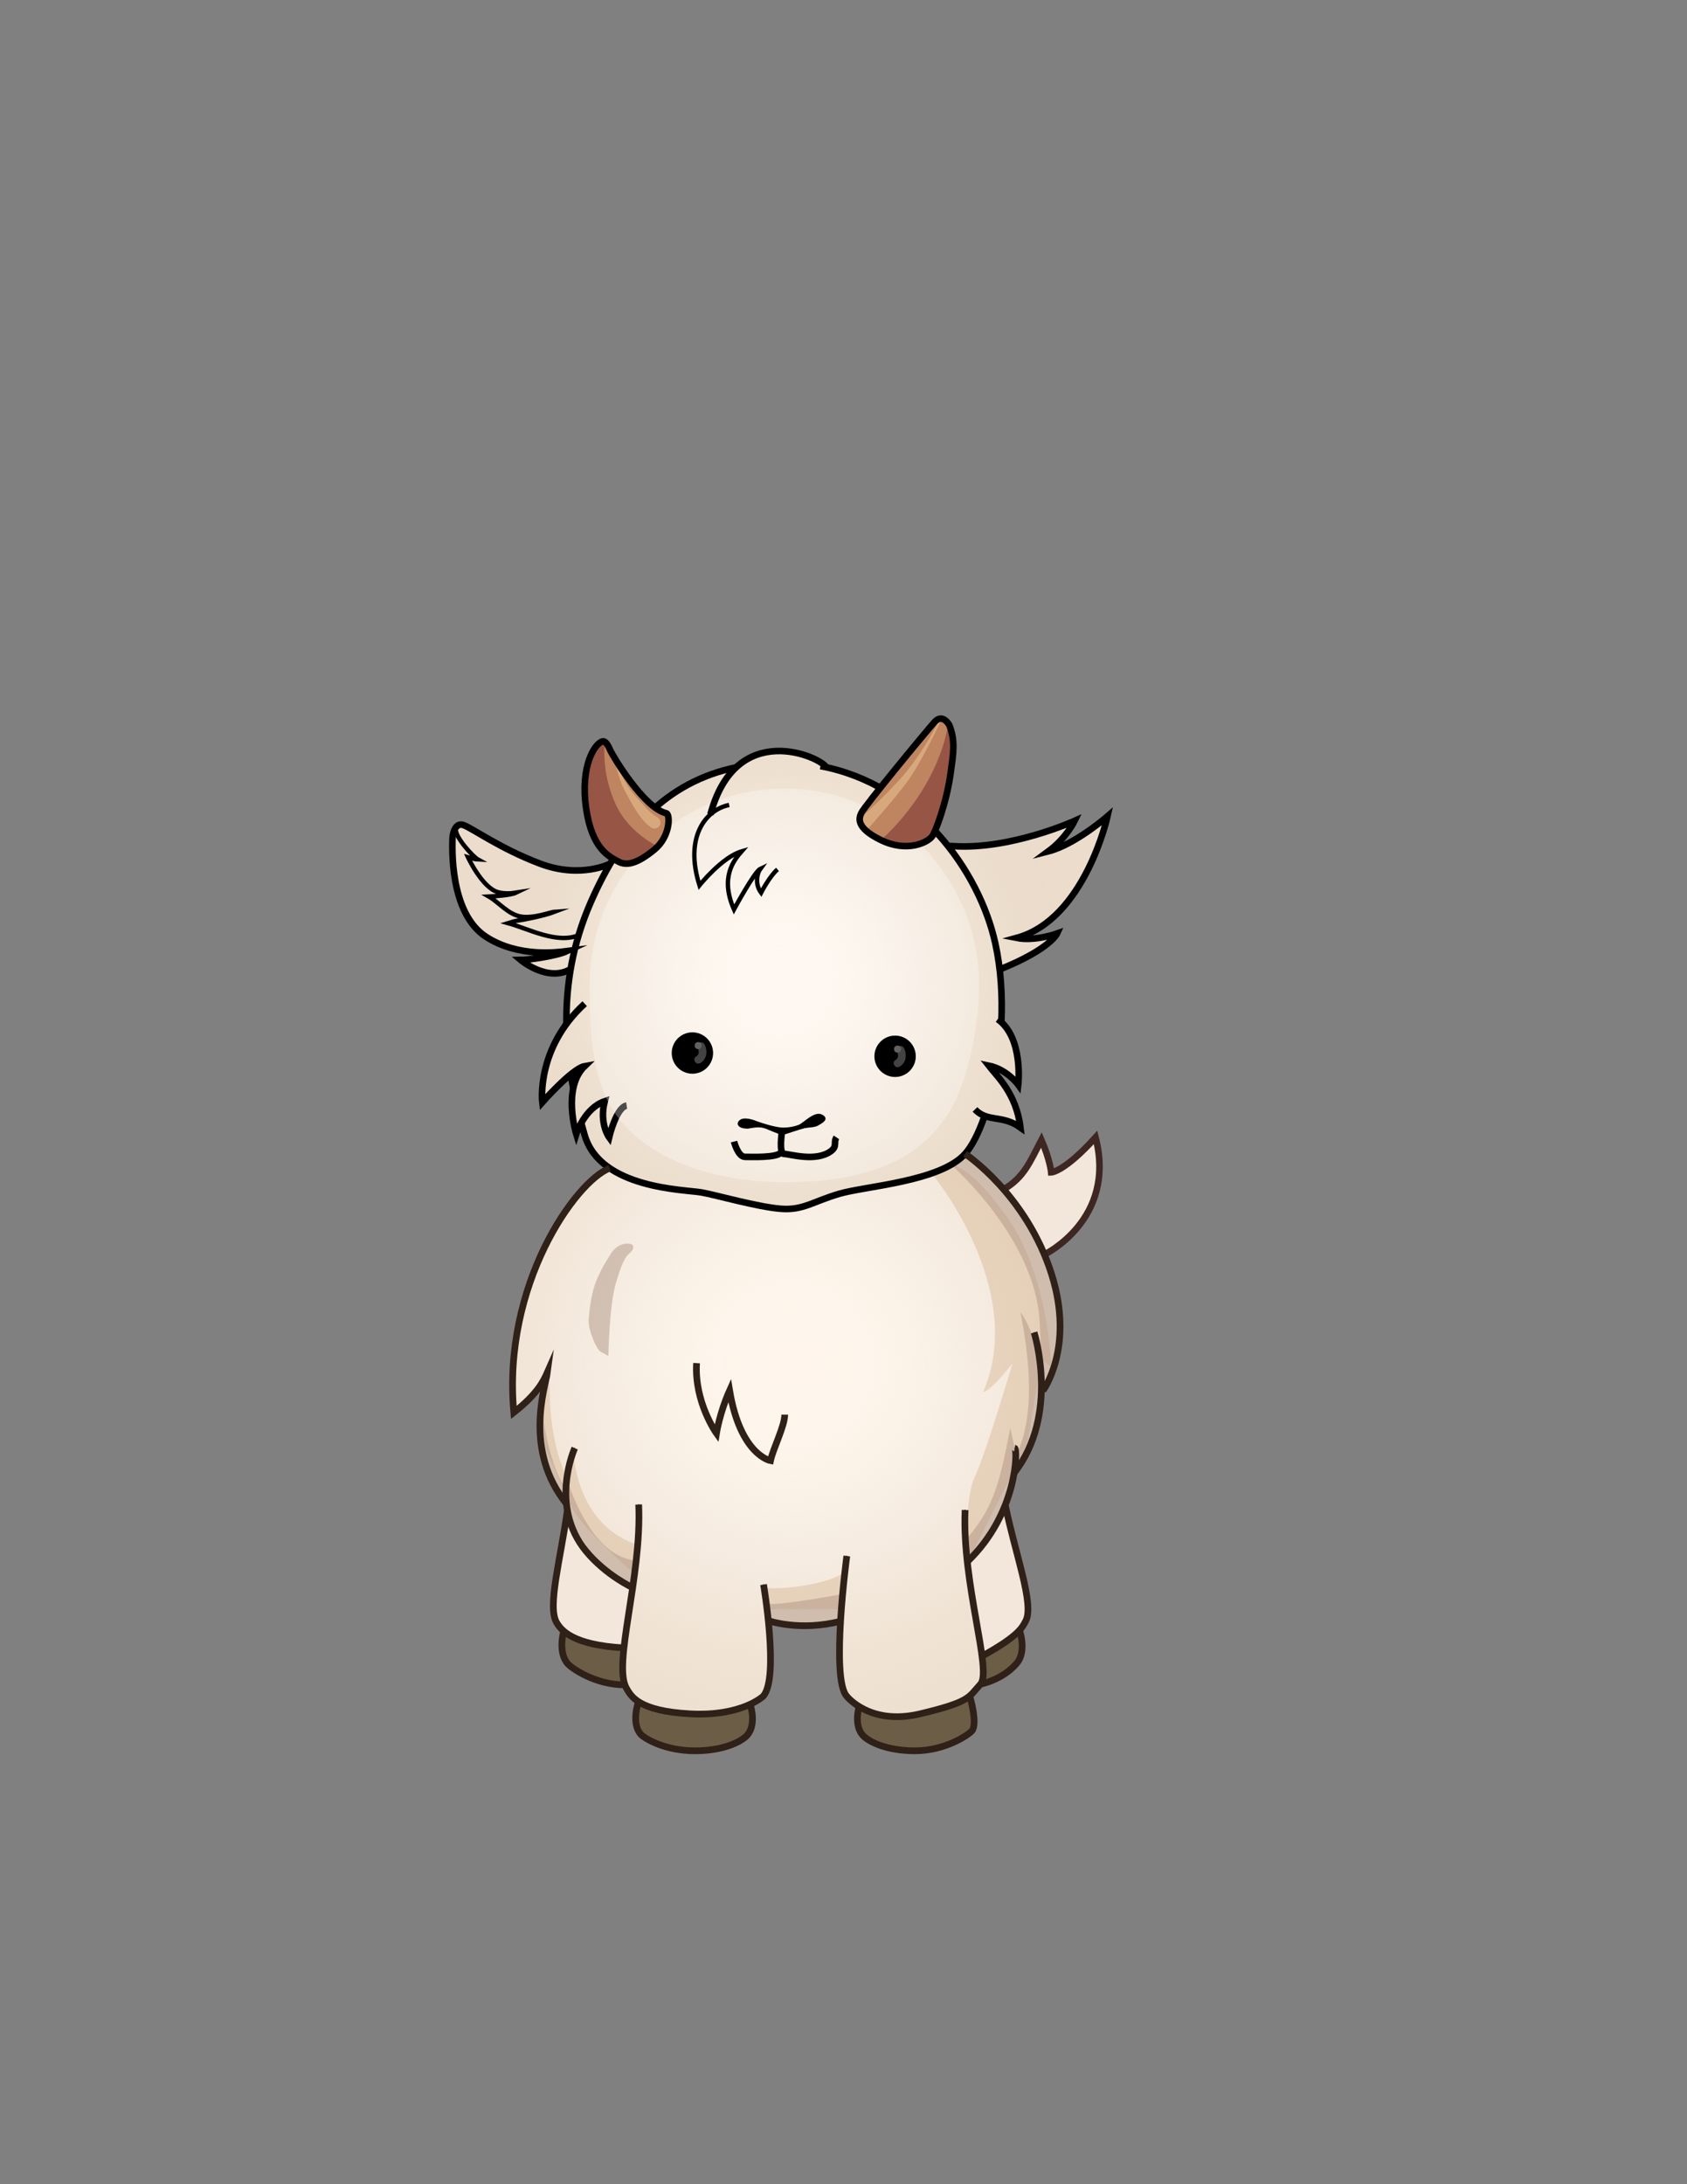 <?xml version="1.0" encoding="utf-8"?>
<!-- Generator: Adobe Illustrator 16.0.0, SVG Export Plug-In . SVG Version: 6.00 Build 0)  -->
<!DOCTYPE svg PUBLIC "-//W3C//DTD SVG 1.1//EN" "http://www.w3.org/Graphics/SVG/1.1/DTD/svg11.dtd">
<svg version="1.1" id="Layer_1" xmlns="http://www.w3.org/2000/svg" xmlns:xlink="http://www.w3.org/1999/xlink" x="0px" y="0px"
	 width="612px" height="792px" viewBox="0 0 612 792" enable-background="new 0 0 612 792" xml:space="preserve">
<rect x="0" y="0" width="612" height="792" fill="#808080" stroke="none"/>
<path fill="#6C5D46" stroke="#2F2018" stroke-width="2.427" stroke-miterlimit="10" d="M204.439,591.723
	c0,0-2.139,7.61,1.619,11.678c1.194,1.291,9.632,7.596,20.858,7.547l2.598-10.669"/>
<path fill="#6C5D46" stroke="#2F2018" stroke-width="2.427" stroke-miterlimit="10" d="M369.868,591.174
	c0,0,2.618,7.459-0.874,11.755c-0.925,1.14-4.938,5.788-13.316,7.781l-5.563-9.769"/>
<path fill="#6C5D46" stroke="#2F2018" stroke-width="2.427" stroke-miterlimit="10" d="M311.67,618.805
	c0,0-2.285,7.303,1.888,10.979c2.119,1.866,8.016,5.022,18.18,5.066c11.226,0.05,19.749-5.887,20.861-7.252
	c2.187-2.682-0.814-12.655-0.814-12.655"/>
<path fill="#6C5D46" stroke="#2F2018" stroke-width="2.427" stroke-miterlimit="10" d="M272.359,618.805
	c0,0,2.285,7.303-1.887,10.979c-2.119,1.866-8.016,5.022-18.18,5.066c-11.226,0.05-18.556-4.595-19.75-5.887
	c-3.757-4.066-0.905-11.917-0.905-11.917"/>
<path fill="#FFFFFF" d="M229.517,575.682c0,0-9.737-4.511-16.889-13.188c-4.589-5.57-6.554-11.633-7.135-17.228
	c-15.731-19.541-7.586-42.487-6.909-47.674c-1.377,3.127-3.573,7.812-12.187,14.568c-4.234-46.36,22.426-83.784,34.771-88.582
	l128.948-5.199c0,0,1.022,0.676,2.72,2.022c6.22,4.938,21.497,18.899,28.676,41.69c8.371,26.575-3.127,42.119-3.127,42.119
	l-0.598-0.01c-0.231,9.409-2.496,20.474-9.868,29.877c-1.404,8.473-5.724,21.444-17.007,32.215h-0.006
	c2.309,21.032,8.14,40.742,4.776,44.418c-4.37,4.766-3.579,6.356-21.858,10.725c-18.275,4.375-26.625-6.355-26.625-6.355
	c-2.93-3.121-2.979-15.467-2.269-27.213c-14.771,3.775-26.079-0.176-26.079-0.176l-0.119,0.012
	c1.045,10.353,1.593,23.646-1.901,27.377c0,0-7.779,7.405-26.621,6.355c-18.769-1.039-21.286-6.497-22.878-9.139
	C224.03,606.834,227.095,592.328,229.517,575.682z"/>
<g id="XMLID_1_">
	<g>
		<radialGradient id="SVGID_1_" cx="287.371" cy="494.519" r="151.295" gradientUnits="userSpaceOnUse">
			<stop  offset="0" style="stop-color:#FFF5EC"/>
			<stop  offset="0.193" style="stop-color:#FDF3E8;stop-opacity:0.865"/>
			<stop  offset="0.355" style="stop-color:#F7EBDD;stop-opacity:0.751"/>
			<stop  offset="0.507" style="stop-color:#EFDFCD;stop-opacity:0.645"/>
			<stop  offset="0.651" style="stop-color:#E6D0B6;stop-opacity:0.544"/>
			<stop  offset="0.791" style="stop-color:#DABD9B;stop-opacity:0.446"/>
			<stop  offset="0.925" style="stop-color:#CCA77D;stop-opacity:0.352"/>
			<stop  offset="1" style="stop-color:#C49A6C;stop-opacity:0.3"/>
		</radialGradient>
		<path fill="url(#SVGID_1_)" d="M307.2,615.081c-2.93-3.122-2.981-15.467-2.27-27.214c-14.772,3.776-26.079-0.175-26.079-0.175
			l-0.119,0.012c1.044,10.353,1.592,23.646-1.902,27.377c0,0-7.779,7.405-26.621,6.355c-18.769-1.038-21.286-6.497-22.878-9.139
			c-3.302-5.464-0.237-19.971,2.185-36.617c0,0-9.737-4.51-16.889-13.186c-4.589-5.571-6.554-11.634-7.135-17.229
			c-15.732-19.542-7.586-42.487-6.909-47.675c-1.377,3.127-3.573,7.813-12.187,14.569c-4.233-46.36,22.426-83.784,34.771-88.583
			l128.947-5.198c0,0,22.258,14.704,31.396,43.713c8.371,26.575-3.128,42.12-3.128,42.12l-0.598-0.011
			c-0.231,9.409-2.495,20.473-9.867,29.877c-1.405,8.473-5.724,21.444-17.008,32.215h-0.005c2.309,21.032,8.14,40.743,4.775,44.418
			c-4.369,4.764-3.579,6.355-21.856,10.725C315.549,625.812,307.2,615.081,307.2,615.081z"/>
	</g>
	<g>
		<path fill="none" stroke="#000000" stroke-width="0.282" stroke-linecap="round" stroke-linejoin="round" d="M208.502,525.099
			c0,0-4.166,9.173-3.008,20.168c0.581,5.595,2.545,11.657,7.135,17.229c7.152,8.676,16.889,13.186,16.889,13.186"/>
		<path fill="none" stroke="#000000" stroke-width="0.282" stroke-linecap="round" stroke-linejoin="round" d="M375.15,483.152
			c0,0,2.925,9.218,2.637,21.05c-0.231,9.409-2.495,20.473-9.867,29.877l-0.006,0.006"/>
		<path fill="none" stroke="#000000" stroke-width="0.282" stroke-linecap="round" stroke-linejoin="round" d="M350.912,566.294
			c11.284-10.771,15.603-23.742,17.008-32.215c0.887-5.356,0.609-8.913,0.192-8.98"/>
		<path fill="none" stroke="#000000" stroke-width="0.282" stroke-linecap="round" stroke-linejoin="round" d="M307.2,564.217
			c0,0-1.542,11.504-2.27,23.65c-0.711,11.747-0.661,24.092,2.27,27.214c0,0,8.349,10.73,26.626,6.355
			c18.277-4.369,17.487-5.961,21.856-10.725c3.364-3.675-2.467-23.386-4.775-44.418c-0.689-6.271-1.062-12.656-0.791-18.769"/>
		<path fill="none" stroke="#000000" stroke-width="0.282" stroke-linecap="round" stroke-linejoin="round" d="M277,574.568
			c0,0,0.988,5.837,1.733,13.136c1.044,10.353,1.592,23.646-1.902,27.377c0,0-7.779,7.405-26.621,6.355
			c-18.769-1.038-21.286-6.497-22.878-9.139c-3.302-5.464-0.237-19.971,2.185-36.617c1.422-9.776,2.625-20.287,2.185-30.137"/>
		<path fill="none" stroke="#000000" stroke-width="0.282" stroke-linecap="round" stroke-linejoin="round" d="M278.852,587.692
			c0,0,11.307,3.951,26.079,0.175c0.006-0.005,0.006-0.005,0.011-0.005"/>
		<path fill="none" stroke="#000000" stroke-width="0.282" stroke-linecap="round" stroke-linejoin="round" d="M205.714,545.544
			c-0.074-0.091-0.153-0.187-0.22-0.277c-15.732-19.542-7.586-42.487-6.909-47.675c-1.377,3.127-3.573,7.813-12.187,14.569
			c-4.233-46.36,22.426-83.784,34.771-88.583l128.947-5.198c0,0,22.258,14.704,31.396,43.713c8.371,26.575-3.128,42.12-3.128,42.12"
			/>
	</g>
</g>
<path fill="#FFFFFF" d="M401.773,295.99c0,0-11.655,10.199-21.457,12.715c6.489-4.769,9.536-11.059,9.536-11.059
	s-23.18,10.529-44,9.167c-0.682-0.044-1.306-0.034-1.882,0.021c-10.67-13.482-25.656-24.563-44.237-28.619l0.003-0.001
	c-1.558-2.859-19.979-11.719-32.679,0.033c-20.725,4.335-35.039,16.837-45.678,34.947l0.01-0.026c0,0-10.753,5.563-25.456,0
	c-14.703-5.563-24.439-12.807-27.816-14c-2.998-1.058-3.974,3.179-3.974,5.166c0,1.987-1.325,26.625,12.186,35.366
	c11.806,7.639,26.26,5.563,29.381,5.166c-4.015,1.887-14.544,3.246-16.797,3.246c0,0,9.721,8.189,18.114,3.286
	c-1.162,6.781-1.615,13.427-1.531,19.889c-10.49,14.268-8.768,28.417-8.768,28.417s5.542-6.271,10.348-10.152
	c0.269,1.72,0.566,3.42,0.888,5.102c-1.619,7.841,1.082,16.575,1.082,16.575s0.562-1.802,1.816-4.038
	c0.402,1.5,0.818,2.979,1.243,4.435c5.678,19.48,36.16,19.669,42.359,20.755c5.284,0.925,20.366,5.286,28.901,5.942
	c7.939,0.609,11.647-2.691,21.184-5.473c9.537-2.782,36.559-4.402,45.565-14.469c2.498-2.793,4.959-7.615,7.071-13.759
	c3.76,1.449,8.026,0.64,12.998,4.222c-1.166-9.618-5.702-15.555-9.054-19.512c0.128-0.683,0.25-1.371,0.368-2.067
	c5.014,2.059,7.889,6.081,7.889,6.081s1.784-15.402-6.118-22.689c0.287-6.431,0.109-13.018-0.664-19.461
	c0.28,0.045,0.546,0.06,0.795,0.029c17.578-7.153,20.094-12.716,20.094-12.716s-8.078,2.914-14.702,1.589
	C393.563,333.343,401.773,295.99,401.773,295.99z"/>
<radialGradient id="SVGID_2_" cx="282.941" cy="355.356" r="102.51" gradientUnits="userSpaceOnUse">
	<stop  offset="0" style="stop-color:#FFF5EC"/>
	<stop  offset="0.193" style="stop-color:#FDF3E8;stop-opacity:0.875"/>
	<stop  offset="0.355" style="stop-color:#F7EBDD;stop-opacity:0.769"/>
	<stop  offset="0.507" style="stop-color:#EFDFCD;stop-opacity:0.671"/>
	<stop  offset="0.651" style="stop-color:#E6D0B6;stop-opacity:0.577"/>
	<stop  offset="0.791" style="stop-color:#DABD9B;stop-opacity:0.486"/>
	<stop  offset="0.925" style="stop-color:#CCA77D;stop-opacity:0.398"/>
	<stop  offset="1" style="stop-color:#C49A6C;stop-opacity:0.35"/>
</radialGradient>
<path fill="url(#SVGID_2_)" stroke="#EEEEEE" stroke-width="0.565" stroke-miterlimit="10" d="M401.774,295.99
	c0,0-11.656,10.199-21.458,12.715c6.49-4.769,9.536-11.059,9.536-11.059s-23.18,10.529-44,9.167
	c-0.682-0.044-1.306-0.034-1.882,0.021c-10.67-13.482-25.656-24.563-44.237-28.619l0.003-0.001
	c-1.558-2.859-19.979-11.719-32.679,0.033c-20.725,4.335-35.039,16.837-45.678,34.947l0.01-0.026c0,0-10.753,5.563-25.456,0
	c-14.703-5.563-24.439-12.807-27.816-14c-2.998-1.058-3.974,3.179-3.974,5.166c0,1.987-1.325,26.625,12.186,35.366
	c11.806,7.639,26.26,5.563,29.381,5.166c-4.015,1.887-14.544,3.246-16.797,3.246c0,0,9.721,8.189,18.114,3.286
	c-1.162,6.781-1.615,13.427-1.531,19.889c-10.49,14.268-8.768,28.417-8.768,28.417s5.542-6.271,10.348-10.152
	c0.269,1.72,0.566,3.42,0.888,5.102c-1.619,7.841,1.082,16.575,1.082,16.575s0.562-1.802,1.816-4.038
	c0.402,1.5,0.818,2.979,1.243,4.435c5.678,19.479,36.16,19.669,42.359,20.755c5.284,0.924,20.366,5.286,28.901,5.941
	c7.939,0.609,11.647-2.691,21.184-5.472c9.537-2.783,36.559-4.403,45.565-14.47c2.498-2.793,4.959-7.614,7.071-13.757
	c3.761,1.447,8.027,0.639,12.998,4.221c-1.165-9.618-5.702-15.555-9.054-19.512c0.128-0.683,0.25-1.371,0.369-2.067
	c5.013,2.059,7.888,6.081,7.888,6.081s1.784-15.402-6.117-22.689c0.286-6.431,0.108-13.018-0.665-19.461
	c0.28,0.045,0.547,0.06,0.795,0.029c17.578-7.153,20.094-12.716,20.094-12.716s-8.078,2.914-14.702,1.589
	C393.563,333.343,401.774,295.99,401.774,295.99z"/>
<path fill="none" stroke="#000000" stroke-width="2.384" stroke-miterlimit="10" d="M207.962,394.654
	c-0.322-1.681-0.62-3.382-0.889-5.102"/>
<path fill="#F3E7DC" d="M202.065,588.396c1.598,2.643,5.626,8.096,24.392,9.139l1.09-8.939l2.084-13.73l-8.468-4.345l-10.099-10.074
	l-5.096-12.991C203.509,565.352,198.564,582.601,202.065,588.396z"/>
<path fill="none" stroke="#000000" stroke-width="2.384" stroke-miterlimit="10" d="M361.5,387.265
	c-0.118,0.695-0.241,1.384-0.368,2.067"/>
<path fill="#F3E7DC" d="M364.527,545.696l-14.412,6.958l6.433,47.624c12.839-7.114,14.183-10.172,15.438-12.583
	C375.113,581.689,368.119,563.402,364.527,545.696z"/>
<path fill="#DDBA9C" d="M340.313,424.587"/>
<path opacity="0.3" fill="#C49A6C" d="M338.158,425.695l8.448-2.938c0,0,6.771,1.98,16.726,15.991
	c17.003,20.668,18.075,57.007,18.075,57.007l-3.674-2.822l-4.878,29.636l-4.817,10.16l-17.199,34.162c0,0-1.225-22.857,2.784-31.337
	c4.01-8.478,13.716-41.275,13.716-41.275s-7.556,9.933-10.708,10.528C372.867,467.468,338.158,425.695,338.158,425.695"/>
<path opacity="0.5" fill="#AE9485" d="M377.721,503.97l0.598,0.011c0,0,11.498-15.545,3.127-42.121
	c-7.179-22.789-22.456-36.751-28.676-41.69c-1.456-1.155-2.41-1.813-2.653-1.978l-4.359,4.829c0,0,29.422,25.96,31.353,55.53
	c1.436,21.994-1.931,3.411-6.925-2.759c3.366,17.009,5.397,37.41-1.433,51.688c0,0-1.454-5.56-2.256-9.78
	c-4.279,23.13-7.075,29.733-15.59,40.081c-0.149,2.63,0.065,5.4,0.423,7.479c9.83-10.348,15.204-23.452,16.524-31.414
	C375.226,524.442,377.488,513.379,377.721,503.97z"/>
<path fill="none" stroke="#000000" stroke-width="2.384" stroke-miterlimit="10" d="M343.971,306.831
	c0.575-0.055,1.201-0.062,1.882-0.018c20.82,1.362,44-9.167,44-9.167s-3.046,6.29-9.536,11.059
	c9.802-2.517,21.458-12.715,21.458-12.715s-8.212,37.353-32.982,44.108c6.624,1.324,14.702-1.589,14.702-1.589
	s-2.516,5.563-20.094,12.716c-0.249,0.03-0.514,0.021-0.795-0.025"/>
<path fill="none" stroke="#000000" stroke-width="2.384" stroke-miterlimit="10" d="M353.692,402.287
	c4.569,4.769,9.914,1.817,16.492,6.557c-1.497-12.359-8.565-18.644-11.525-22.452c6.754,1.391,10.729,6.954,10.729,6.954
	s1.987-17.087-7.45-23.783"/>
<path fill="none" stroke="#000000" stroke-width="2.384" stroke-miterlimit="10" d="M212.106,363.94
	c-17.761,16.293-15.376,35.764-15.376,35.764s10.884-12.318,15.376-13.113c-8.224,7.947-3.058,24.637-3.058,24.637
	s2.927-9.382,10.332-11.923c-2.086,8.146,1.59,13.114,1.59,13.114s2.583-10.928,6.358-11.524"/>
<path opacity="0.3" fill="#FFFFFF" d="M355.188,357.302c0,14.304-4.041,35.401-11.218,46.567
	c-12.594,19.595-34.578,24.78-59.434,24.78c-23.036,0-47.889-6.799-60.786-24.027c-8.95-11.954-9.865-31.179-9.865-47.32
	c0-39.404,31.632-71.347,70.651-71.347C323.558,285.955,355.188,317.897,355.188,357.302z"/>
<circle cx="324.717" cy="383.015" r="7.504"/>
<circle cx="251.187" cy="381.834" r="7.504"/>
<path d="M283.367,408.832c2.481,0.191,5.102-0.436,6.436-0.988c1.837-0.761,5.818-5.362,8.673-3.559
	c2.616,1.653-0.567,3.181-1.758,3.877c-1.193,0.695-3.434,0.623-4.831,0.928c-1.302,0.283-8.205,2.583-8.205,2.583
	s-1.658-0.73-3.545-1.427c-1.888-0.695-3.117-1.713-6.098-1.402c-2.98,0.311-1.924,0.54-3.957,0.341
	c-2.033-0.198-3.257-1.563-1.871-2.911c1.601-1.558,5.293-0.158,6.618,0.371C276.152,407.175,280.885,408.64,283.367,408.832z"/>
<path fill="none" stroke="#000000" stroke-width="2.384" stroke-miterlimit="10" d="M283.681,410.246c0,0-1.239,8.171,0.759,8.171
	c2,0,11.571,3.045,17.017-1.019c2.431-1.813,0.795-3.202,1.986-4.979"/>
<path fill="none" stroke="#000000" stroke-width="2.384" stroke-miterlimit="10" d="M266.289,413.936c0,0,1.391,5.545,3.974,5.545
	s11.505,0.397,13.104-1.589"/>
<path fill="none" stroke="#000000" stroke-width="2.384" stroke-miterlimit="10" d="M357.188,404.622
	c-2.111,6.144-4.573,10.965-7.072,13.759c-9.007,10.066-36.028,11.686-45.565,14.469c-9.537,2.781-13.245,6.081-21.184,5.472
	c-8.534-0.655-23.617-5.017-28.901-5.941c-6.199-1.086-36.68-1.275-42.359-20.755c-0.425-1.457-0.841-2.938-1.245-4.438"/>
<path fill="none" stroke="#000000" stroke-width="2.384" stroke-miterlimit="10" d="M297.649,277.791
	c34.93,6.536,57.595,37.795,63.432,64.328c2.025,9.207,2.613,19.042,2.191,28.538"/>
<path fill="none" stroke="#000000" stroke-width="2.384" stroke-miterlimit="10" d="M205.49,371.288
	c-0.179-13.947,2.121-28.759,8.723-43.906c11.242-25.789,27.143-43.85,53.035-49.189"/>
<path fill="#965545" d="M312.465,294.797c-0.792,1.7-2.286,5.265,7.152,9.835c9.438,4.57,16.889,0.894,18.577-1.391
	c1.048-1.417,5.157-11.827,6.698-23.082c0.944-6.883,1.771-11.529-0.49-17.184c0,0-2.366-4.472-5.335-1.2
	C336.273,264.856,313.649,292.248,312.465,294.797z"/>
<path fill="#965545" d="M241.731,294.897c1.406,0.318,1.589,8.344-4.371,13.212c-5.96,4.868-9.934,6.06-13.113,4.272
	c-3.179-1.788-9.488-4.357-11.624-19.306c-2.251-15.762,3.407-23.771,5.994-24.24c1.208-0.22,2.145,1.832,2.639,2.957
	C222.388,274.359,233.685,293.075,241.731,294.897z"/>
<path fill="none" stroke="#000000" stroke-width="2.384" stroke-miterlimit="10" d="M299.737,278.214
	c-2.03-3.725-32.672-17.636-42.011,17.1"/>
<path fill="none" stroke="#000000" stroke-width="1.589" stroke-miterlimit="10" d="M264.523,291.883
	c-8.453,1.722-16.334,11.458-10.771,29.14c0,0,8.146-10.198,15.293-12.318c-2.776,3.179-7.942,9.338-2.776,21.061
	c0,0,7.417-13.709,9.537-14.703c-1.09,1.47-2.086,5.464,0.299,8.643c0,0,3.178-6.159,5.96-8.444"/>
<path fill="none" stroke="#000000" stroke-width="1.589" stroke-miterlimit="10" d="M209.94,339.082
	c-7.849,3.356-18.377-2.362-25.629-4.349c3.625-1.143,3.427-0.845,5.761-1.292c5.962-1.141,9.278-2.102,11.326-2.881
	c-1.59,0.102-7.55,2.519-12.252,1.823c-4.703-0.695-8.312-5.3-11.789-7.288c2.285-0.099,7.976-0.496,9.851-1.399
	c-1.808,0.294-4.685,0.443-6.871-0.289c-5.61-1.881-10.563-12.554-10.563-12.554s2.933,0.833,3.676,0.853
	c-1.74-0.941-8.255-7.985-8.067-10.901"/>
<path fill="none" stroke="#000000" stroke-width="2.384" stroke-miterlimit="10" d="M221.39,313.168c0,0-10.752,5.563-25.456,0
	c-14.703-5.563-24.438-12.807-27.816-14c-2.998-1.058-3.974,3.179-3.974,5.166c0,1.987-1.325,26.625,12.186,35.366
	c11.805,7.639,26.26,5.563,29.38,5.166c-4.015,1.887-14.545,3.246-16.797,3.246c0,0,9.796,8.255,18.21,3.234"/>
<path opacity="0.3" fill="#C49A6C" d="M306.506,569.965c-4.615,3.951-21.25,6.788-30.204,5.716l2.548,7.86h25.701L306.506,569.965z"
	/>
<path opacity="0.5" fill="#AE9485" d="M306.506,577.867c0,0-26.629,4.952-28.511,3.51c-1.88-1.439,1.318,6.315,1.318,6.315
	l13.007,1.809l12.231-2.603"/>
<path opacity="0.3" fill="#C49A6C" d="M199.345,500.912c0,0-0.66,19.783,5.604,33.173c0.303,0.648,0.827,1.815,0.827,1.815
	l-0.488,6.037l-7.353-16.84l-1.458-16.479L199.345,500.912z"/>
<path opacity="0.3" fill="#C49A6C" d="M208.219,528.006c0,0,1.088,25.088,23.143,32.175l-2.003,9.784
	c0,0-23.296-19.922-23.13-26.893c-1.717-4.091-1.343-5.091-1.104-8.112C205.5,530.222,208.219,528.006,208.219,528.006z"/>
<path opacity="0.5" fill="#AE9485" d="M206.133,537.673c0,0,8.369,27.601,25.066,28.165l-0.827,9.845
	c0,0-13.848-8.526-16.105-12.667c-2.258-4.14-9.596-12.893-8.938-19.384S206.133,537.673,206.133,537.673z"/>
<path opacity="0.5" fill="#AE9485" d="M196.476,508.618c0,0-0.046,7.534,0,8.381c0.047,0.846,0,7.903,0,7.903
	s5.644,16.266,7.079,17.773c1.436,1.508,1.329-3.221,1.329-3.221S198.342,530.142,196.476,508.618z"/>
<path fill="#F3E7DC" stroke="#3E2723" stroke-width="2.382" stroke-miterlimit="10" d="M378.869,454.903
	c0,0,26.318-12.651,18.571-42.483c-11.326,12.548-16.093,12.689-16.093,12.689s-0.407-4.51-3.547-11.763
	c-4.107,7.815-6.227,13.577-13.714,17.919"/>
<path fill="none" stroke="#2F2018" stroke-width="2.427" stroke-miterlimit="10" d="M350.115,418.381
	c0,0,22.254,14.703,31.393,43.71c8.374,26.578-3.123,42.121-3.123,42.121"/>
<path fill="none" stroke="#2F2018" stroke-width="2.427" stroke-miterlimit="10" d="M205.711,545.541
	c-16.035-19.604-7.813-42.738-7.127-47.95c-1.378,3.13-3.576,7.814-12.186,14.57c-4.239-46.36,22.425-83.786,34.767-88.58"/>
<path fill="none" stroke="#2F2018" stroke-width="2.427" stroke-miterlimit="10" d="M208.498,525.1c0,0-9.484,20.888,4.126,37.396
	c7.153,8.676,16.89,13.188,16.89,13.188"/>
<path fill="none" stroke="#2F2018" stroke-width="2.427" stroke-miterlimit="10" d="M375.149,483.152
	c0,0,9.414,29.704-7.236,50.934"/>
<path fill="none" stroke="#2F2018" stroke-width="2.427" stroke-miterlimit="10" d="M350.906,566.292
	c18.416-17.573,18.283-41.018,17.202-41.192"/>
<path fill="none" stroke="#2F2018" stroke-width="2.427" stroke-miterlimit="10" d="M350.115,547.526
	c-1.191,26.625,9.935,58.414,5.563,63.184c-4.37,4.769-3.575,6.357-21.854,10.729c-18.28,4.371-26.624-6.357-26.624-6.357
	c-5.962-6.358,0-50.864,0-50.864"/>
<path fill="none" stroke="#2F2018" stroke-width="2.427" stroke-miterlimit="10" d="M276.999,574.57c0,0,5.792,34.152-0.168,40.511
	c0,0-7.779,7.404-26.625,6.357c-18.765-1.042-21.281-6.496-22.878-9.14c-5.242-8.675,5.563-40.134,4.371-66.758"/>
<path fill="none" stroke="#2F2018" stroke-width="2.427" stroke-miterlimit="10" d="M226.342,597.535
	c-18.766-1.043-22.794-6.496-24.392-9.139c-3.501-5.796,1.443-23.045,3.903-40.941"/>
<path fill="none" stroke="#2F2018" stroke-width="2.427" stroke-miterlimit="10" d="M356.701,600.278
	c12.84-7.114,14.184-10.172,15.439-12.583c3.126-6.006-3.867-24.294-7.459-41.999"/>
<path fill="none" stroke="#2F2018" stroke-width="2.427" stroke-miterlimit="10" d="M278.85,587.695c0,0,11.313,3.949,26.089,0.169
	"/>
<path fill="none" stroke="#2F2018" stroke-width="2.427" stroke-miterlimit="10" d="M252.703,494.279
	c-0.872,14.173,7.208,25.432,7.208,25.432s1.192-7.55,4.769-15.499c3.917,23.447,14.843,25.434,14.843,25.434
	c0.919-4.37,5.158-12.518,5.158-16.689"/>
<g>
	<g>
		<path fill="#434343" d="M325.368,381.055c0.474,1.133,0.783,2.599-0.481,3.299c-1.593,0.881-0.17,3.319,1.424,2.438
			c2.361-1.307,2.756-4.15,1.778-6.486c-0.296-0.709-0.922-1.209-1.735-0.986C325.683,379.503,325.07,380.344,325.368,381.055
			L325.368,381.055z"/>
	</g>
</g>
<g>
	<g>
		<path fill="#434343" d="M253.051,379.763c0.474,1.132,0.784,2.599-0.48,3.299c-1.592,0.881-0.169,3.318,1.425,2.437
			c2.36-1.306,2.755-4.15,1.777-6.485c-0.297-0.709-0.922-1.209-1.736-0.986C253.366,378.211,252.753,379.052,253.051,379.763
			L253.051,379.763z"/>
	</g>
</g>
<circle fill="#616262" cx="253.282" cy="379.13" r="1.272"/>
<circle fill="#616262" cx="325.599" cy="380.402" r="1.272"/>
<path opacity="0.5" fill="#AE9485" d="M221.913,454.098c-5.64,8.936-7.426,13.133-8.35,24.243
	c-0.325,3.896,2.93,11.161,4.373,11.833c1.213,0.563,2.763,1.552,2.763,1.552s0.264-18.71,2.896-27.087
	c1.677-5.344,2.732-8.305,4.46-9.937c0.395-0.373,2.305-1.769,1.476-3.184C229.033,450.829,224.973,449.989,221.913,454.098
	L221.913,454.098z"/>
<path opacity="0.4" fill="#FECB8A" d="M221.39,270.184l-1.829-2.148c0,0-2.056,11.368,4.059,24.163
	c4.793,10.028,15.049,14.746,15.049,14.746s7.114-11.478,2.729-12.771c-4.385-1.293-9.403-6.734-9.403-6.734l-4.199-6.249
	l-6.541-9.399"/>
<path opacity="0.4" fill="#FECB8A" d="M343.971,262.307c0,0-2.018,21.597-24.354,42.326c0,0-6.467-2.638-7.24-5.631
	c-0.771-2.992,4.836-10.622,4.836-10.622l15.889-19.543l7.144-7.994"/>
<path opacity="0.4" fill="#FEDFA8" d="M222.579,271.627c0,0,1.331,10.091,8.449,17.608c2.73,2.884,4.604,5.487,6.936,6.777
	c3.681,2.038,0.496,5.693-1.829,4.022c-3.379-2.431-5.75-6.572-7.719-10.094c-3.215-5.749-3.124-5.615-5.948-15.789L222.579,271.627
	z"/>
<path opacity="0.4" fill="#FEDFA8" d="M341.09,260.59c0,0-6.376,12.932-14.772,22.147c-8.308,9.119-15.273,14.75-15.273,14.75
	l3.724,3.14c0,0,8.958-9.975,14.094-16.812c5.362-7.141,12.73-22.974,12.73-22.974L341.09,260.59z"/>
<path fill="none" stroke="#000000" stroke-width="2.382" stroke-miterlimit="10" d="M312.465,294.797
	c-0.792,1.7-2.286,5.265,7.152,9.835c9.438,4.57,16.889,0.894,18.577-1.391c1.048-1.417,5.157-11.827,6.698-23.082
	c0.944-6.883,1.771-11.529-0.49-17.184c0,0-2.366-4.472-5.335-1.2C336.273,264.856,313.649,292.248,312.465,294.797z"/>
<path fill="none" stroke="#000000" stroke-width="2.382" stroke-miterlimit="10" d="M241.731,294.897
	c1.406,0.318,1.589,8.344-4.371,13.212c-5.96,4.868-9.934,6.06-13.113,4.272c-3.179-1.788-9.488-4.357-11.624-19.306
	c-2.251-15.762,3.407-23.771,5.994-24.24c1.208-0.22,2.145,1.832,2.639,2.957C222.388,274.359,233.685,293.075,241.731,294.897z"/>
</svg>
